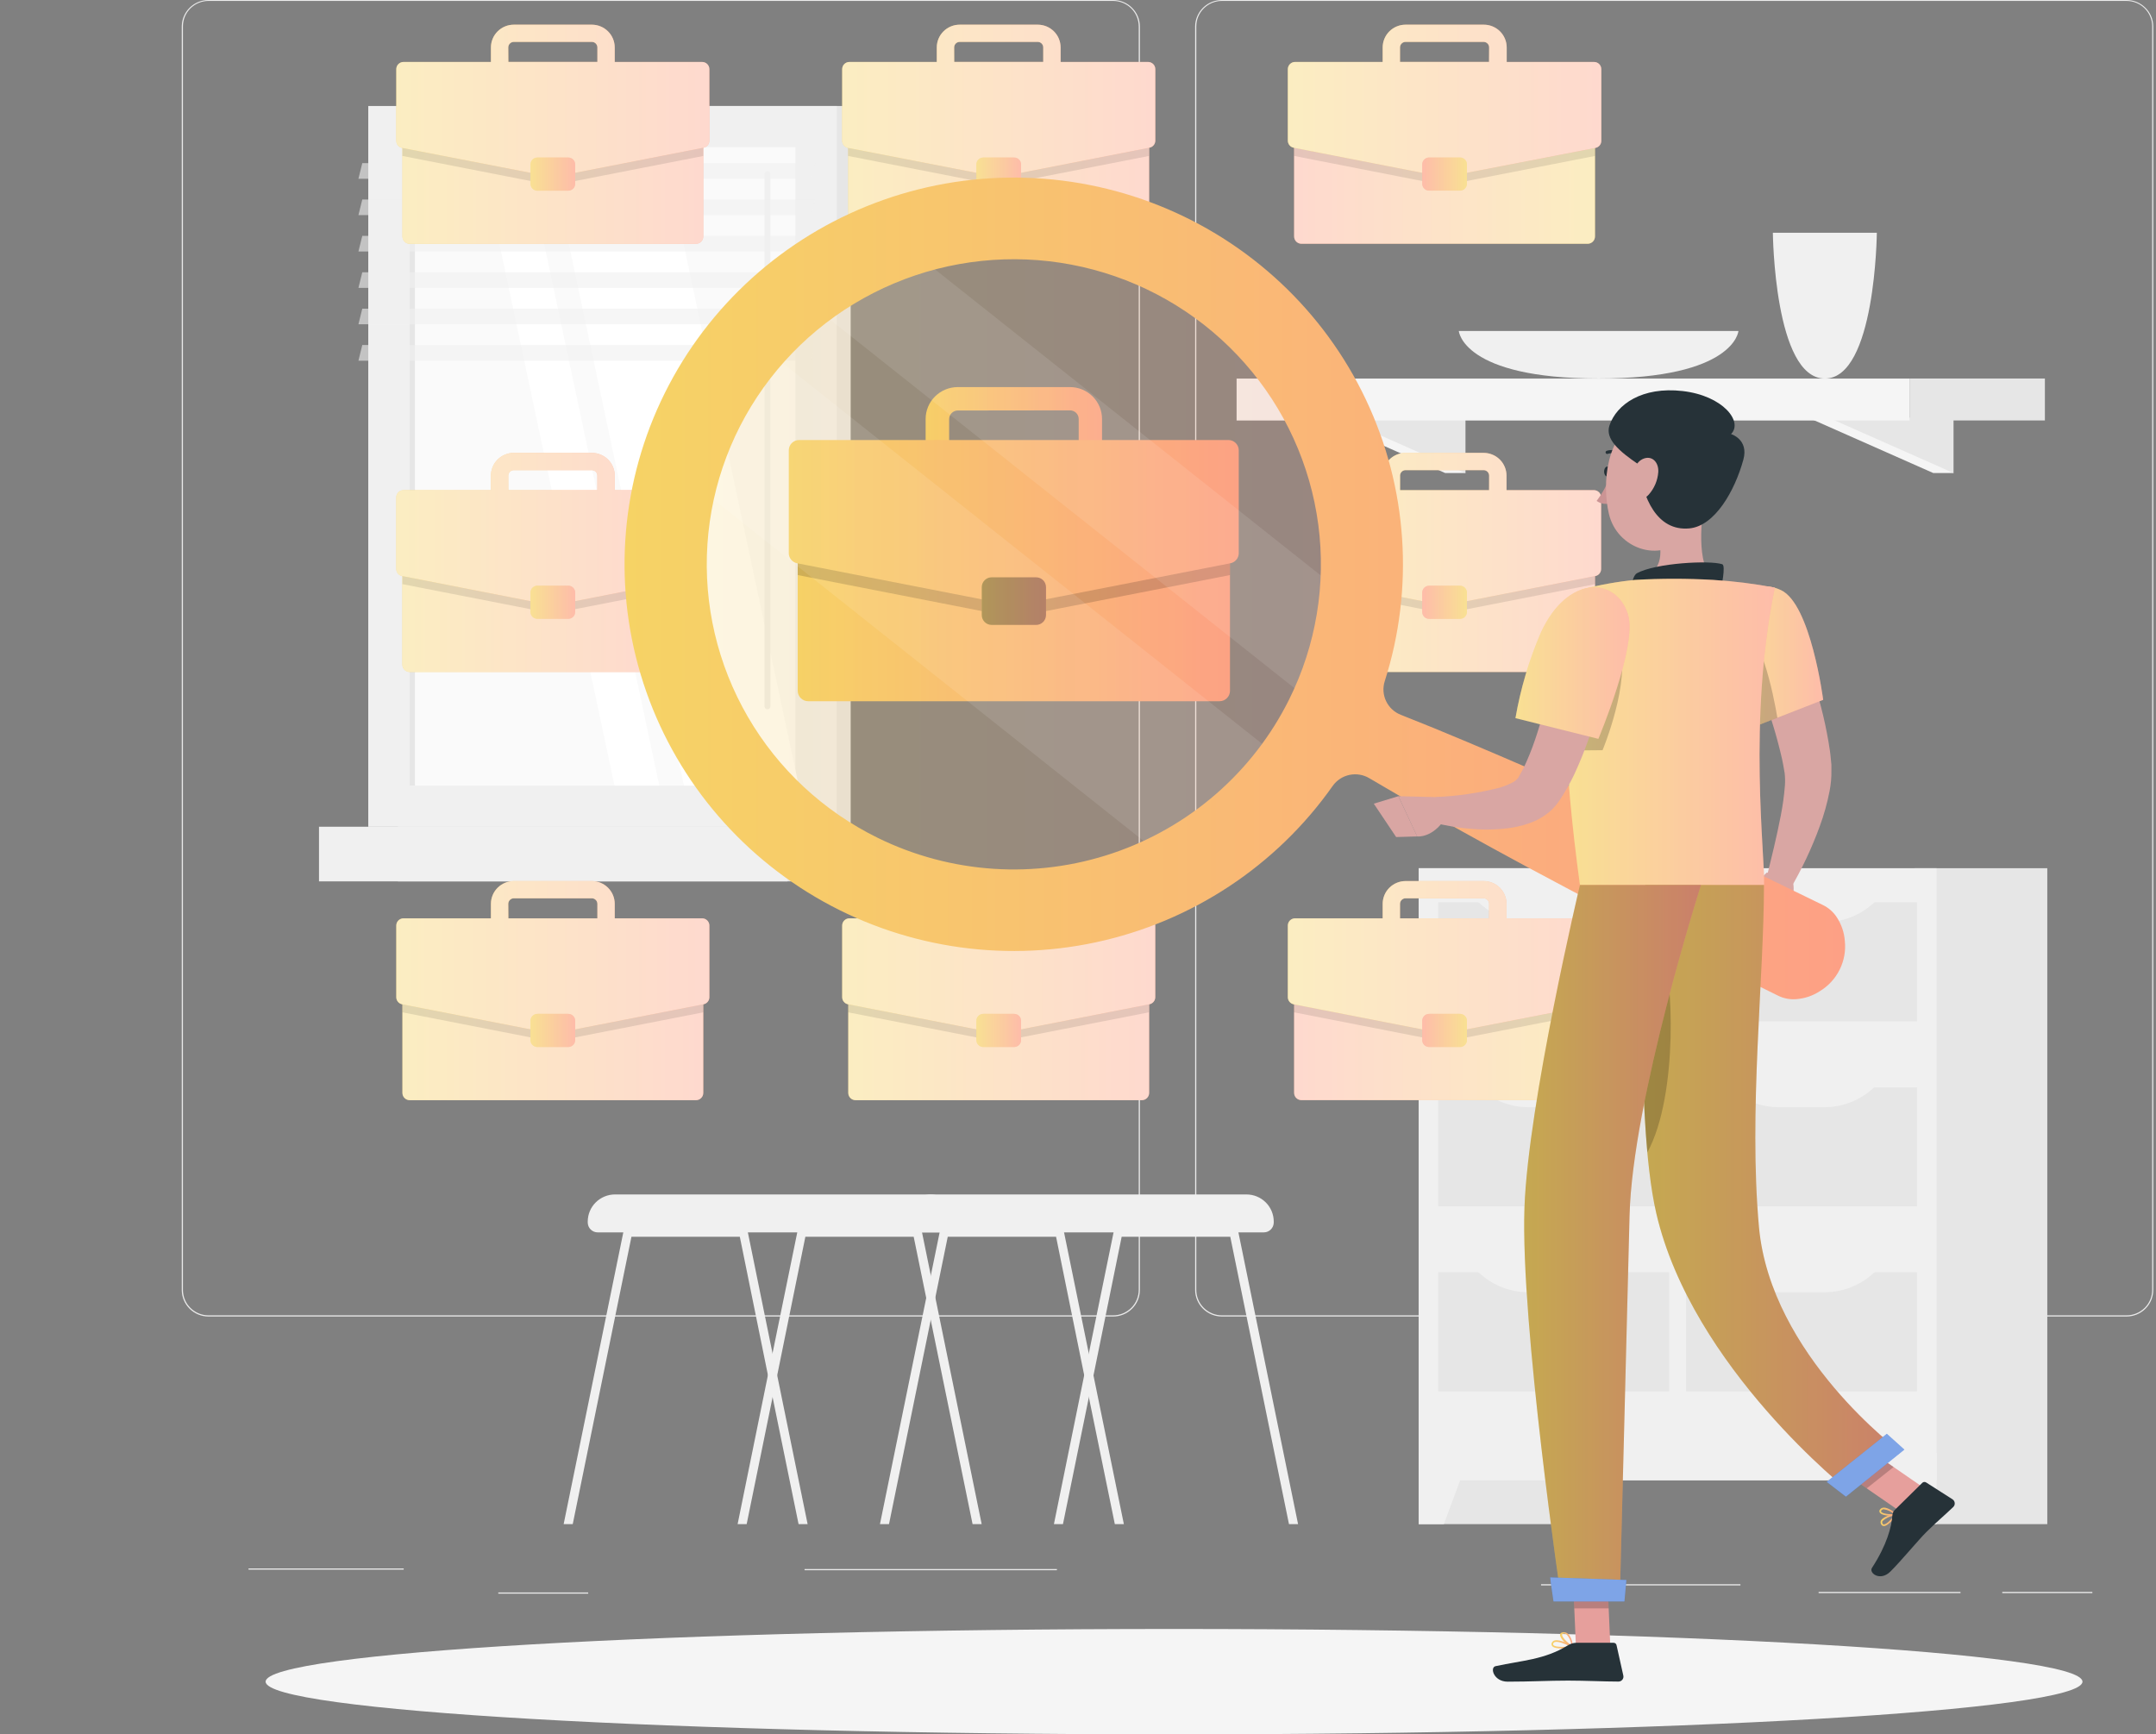 <svg width="394" height="317" viewBox="0 0 394 317" fill="none" xmlns="http://www.w3.org/2000/svg">
<rect x="0" y="0" width="394" height="317" fill="#808080" stroke="none"/>
<path d="M73.774 286.675H45.417V286.888H73.774V286.675Z" fill="#EBEBEB"/>
<path d="M193.147 286.786H147.031V286.999H193.147V286.786Z" fill="#EBEBEB"/>
<path d="M107.492 291.066H91.061V291.279H107.492V291.066Z" fill="#EBEBEB"/>
<path d="M382.369 290.964H365.904V291.177H382.369V290.964Z" fill="#EBEBEB"/>
<path d="M358.276 290.964H332.341V291.177H358.276V290.964Z" fill="#EBEBEB"/>
<path d="M318.059 289.56H281.619V289.773H318.059V289.56Z" fill="#EBEBEB"/>
<path d="M203.422 240.626H38.096C36.801 240.624 35.56 240.111 34.645 239.2C33.73 238.289 33.216 237.055 33.216 235.768V4.816C33.227 3.536 33.746 2.313 34.66 1.411C35.574 0.509 36.808 0.002 38.096 0H203.422C204.718 0 205.962 0.512 206.879 1.423C207.796 2.334 208.311 3.57 208.311 4.858V235.768C208.311 237.056 207.796 238.292 206.879 239.203C205.962 240.114 204.718 240.626 203.422 240.626ZM38.096 0.17C36.858 0.172 35.671 0.663 34.796 1.534C33.921 2.405 33.43 3.585 33.43 4.816V235.768C33.43 236.998 33.921 238.179 34.796 239.05C35.671 239.921 36.858 240.411 38.096 240.413H203.422C204.661 240.411 205.849 239.921 206.725 239.05C207.601 238.179 208.094 236.999 208.097 235.768V4.816C208.094 3.584 207.601 2.404 206.725 1.533C205.849 0.663 204.661 0.172 203.422 0.17H38.096Z" fill="#EBEBEB"/>
<path d="M388.628 240.626H223.294C221.998 240.624 220.756 240.111 219.84 239.201C218.923 238.29 218.407 237.055 218.405 235.768V4.816C218.419 3.535 218.939 2.312 219.855 1.41C220.77 0.509 222.006 0.002 223.294 0H388.628C389.914 0.004 391.147 0.512 392.059 1.414C392.971 2.315 393.489 3.538 393.5 4.816V235.768C393.5 237.053 392.987 238.286 392.074 239.197C391.161 240.108 389.922 240.622 388.628 240.626ZM223.294 0.17C222.055 0.172 220.867 0.663 219.991 1.533C219.115 2.404 218.621 3.584 218.619 4.816V235.768C218.621 236.999 219.115 238.179 219.991 239.05C220.867 239.921 222.055 240.411 223.294 240.413H388.628C389.867 240.411 391.055 239.921 391.931 239.05C392.807 238.179 393.301 236.999 393.303 235.768V4.816C393.301 3.584 392.807 2.404 391.931 1.533C391.055 0.663 389.867 0.172 388.628 0.17H223.294Z" fill="#EBEBEB"/>
<path d="M259.264 278.575H283.511V158.687H259.264V278.575Z" fill="#E6E6E6"/>
<path d="M263.861 278.575H259.255V265.557H268.69L263.861 278.575Z" fill="#F0F0F0"/>
<path d="M349.885 278.575H374.133V158.687H349.885V278.575Z" fill="#E6E6E6"/>
<path d="M259.264 270.585H353.909V158.687H259.264V270.585Z" fill="#F0F0F0"/>
<path d="M262.834 232.551V254.308H305.037V232.551H262.834Z" fill="#E6E6E6"/>
<path d="M308.128 232.551V254.308H350.33V232.551H308.128Z" fill="#E6E6E6"/>
<path d="M325.055 236.193H333.403C335.198 236.194 336.974 235.831 338.623 235.126C340.272 234.421 341.759 233.388 342.992 232.092H315.465C316.698 233.388 318.185 234.421 319.834 235.126C321.483 235.831 323.259 236.194 325.055 236.193Z" fill="#F0F0F0"/>
<path d="M279.333 236.193H287.681C289.476 236.194 291.253 235.831 292.902 235.126C294.551 234.421 296.037 233.388 297.271 232.092H269.744C270.977 233.388 272.464 234.421 274.112 235.126C275.761 235.831 277.538 236.194 279.333 236.193Z" fill="#F0F0F0"/>
<path d="M262.825 198.729V220.486H305.028V198.729H262.825Z" fill="#E6E6E6"/>
<path d="M308.128 198.738V220.494H350.33V198.738H308.128Z" fill="#E6E6E6"/>
<path d="M325.055 202.371H333.403C335.197 202.367 336.973 202 338.62 201.292C340.267 200.584 341.752 199.55 342.984 198.253H315.465C316.698 199.551 318.184 200.586 319.833 201.294C321.482 202.002 323.258 202.368 325.055 202.371Z" fill="#F0F0F0"/>
<path d="M279.333 202.371H287.681C289.475 202.372 291.251 202.009 292.9 201.305C294.548 200.602 296.036 199.572 297.271 198.278H269.744C270.979 199.572 272.466 200.602 274.114 201.305C275.763 202.009 277.539 202.372 279.333 202.371Z" fill="#F0F0F0"/>
<path d="M262.834 164.916V186.672H305.037V164.916H262.834Z" fill="#E6E6E6"/>
<path d="M308.128 164.916V186.672H350.33V164.916H308.128Z" fill="#E6E6E6"/>
<path d="M325.055 168.557H333.403C335.198 168.559 336.974 168.195 338.623 167.49C340.272 166.785 341.759 165.752 342.992 164.456H315.465C316.698 165.752 318.185 166.785 319.834 167.49C321.483 168.195 323.259 168.559 325.055 168.557Z" fill="#F0F0F0"/>
<path d="M279.333 168.557H287.681C289.476 168.559 291.253 168.195 292.902 167.49C294.551 166.785 296.037 165.752 297.271 164.456H269.744C270.977 165.752 272.464 166.785 274.112 167.49C275.761 168.195 277.538 168.559 279.333 168.557Z" fill="#F0F0F0"/>
<path d="M349.303 278.575H353.909V265.557H344.474L349.303 278.575Z" fill="#F0F0F0"/>
<path d="M353.293 76.383L357 86.457H353.293L330.543 76.383H353.293Z" fill="#F5F5F5"/>
<path d="M357 76.383V86.457L334.259 76.383H357Z" fill="#E6E6E6"/>
<path d="M264.101 76.383L267.808 86.457H264.101L241.36 76.383H264.101Z" fill="#F5F5F5"/>
<path d="M267.809 76.383V86.457L245.068 76.383H267.809Z" fill="#E6E6E6"/>
<path d="M373.696 69.184H348.96V76.85H373.696V69.184Z" fill="#E6E6E6"/>
<path d="M225.983 76.859L348.96 76.859V69.193L225.983 69.193V76.859Z" fill="#F5F5F5"/>
<path d="M323.984 42.544C323.984 42.544 324.233 69.193 333.488 69.193C342.744 69.193 342.984 42.544 342.984 42.544H323.984Z" fill="#F0F0F0"/>
<path d="M266.593 60.497C266.593 60.497 267.243 69.184 292.142 69.184C317.04 69.184 317.691 60.497 317.691 60.497H266.593Z" fill="#F0F0F0"/>
<path d="M192.599 278.575H194.251L198.986 255.389L199.843 251.322L204.98 226.051H224.827L235.555 278.575H237.216L226.282 225.089C226.246 224.906 226.147 224.741 226.002 224.623C225.856 224.505 225.674 224.441 225.486 224.443H204.321C204.134 224.442 203.953 224.506 203.809 224.624C203.665 224.742 203.567 224.907 203.533 225.089L198.995 247.28L198.139 251.339L192.599 278.575Z" fill="#F0F0F0"/>
<path d="M160.808 278.575H162.461L173.197 226.051H192.993L198.13 251.338L198.986 255.389L203.73 278.575H205.382L199.817 251.347L198.961 247.305L194.423 225.115C194.379 224.936 194.277 224.776 194.133 224.659C193.99 224.543 193.812 224.475 193.627 224.468H172.538C172.35 224.466 172.168 224.53 172.023 224.648C171.877 224.766 171.778 224.931 171.742 225.115L160.808 278.575Z" fill="#F0F0F0"/>
<path d="M227.789 218.316H170.192C168.871 218.318 167.605 218.841 166.671 219.769C165.737 220.697 165.211 221.956 165.209 223.268V223.438C165.209 223.919 165.401 224.38 165.743 224.72C166.085 225.06 166.549 225.251 167.033 225.251H230.949C231.432 225.251 231.896 225.06 232.238 224.72C232.58 224.38 232.772 223.919 232.772 223.438V223.268C232.77 221.956 232.244 220.697 231.31 219.769C230.376 218.841 229.11 218.318 227.789 218.316Z" fill="#F0F0F0"/>
<path d="M134.796 278.575H136.449L141.184 255.389L142.04 251.322L147.177 226.051H166.973L177.735 278.575H179.396L168.463 225.089C168.427 224.906 168.327 224.741 168.182 224.623C168.036 224.505 167.854 224.441 167.666 224.443H146.518C146.331 224.442 146.15 224.506 146.006 224.624C145.862 224.742 145.764 224.907 145.73 225.089L141.192 247.28L140.336 251.339L134.796 278.575Z" fill="#F0F0F0"/>
<path d="M103.005 278.575H104.666L115.395 226.051H135.199L140.336 251.339L141.192 255.389L145.936 278.575H147.588L142.023 251.347L141.166 247.306L136.637 225.089C136.593 224.91 136.491 224.751 136.348 224.634C136.204 224.517 136.026 224.45 135.841 224.443H114.735C114.548 224.441 114.365 224.505 114.22 224.623C114.074 224.741 113.975 224.906 113.939 225.089L103.005 278.575Z" fill="#F0F0F0"/>
<path d="M170.03 218.316H112.39C111.069 218.318 109.802 218.841 108.868 219.769C107.934 220.697 107.409 221.956 107.406 223.268V223.438C107.406 223.919 107.599 224.38 107.941 224.72C108.283 225.06 108.746 225.251 109.23 225.251H173.155C173.394 225.251 173.631 225.204 173.851 225.113C174.072 225.021 174.273 224.888 174.441 224.719C174.61 224.551 174.743 224.351 174.834 224.131C174.925 223.911 174.971 223.676 174.97 223.438V223.268C174.968 221.963 174.448 220.711 173.523 219.784C172.598 218.857 171.343 218.33 170.03 218.316Z" fill="#F0F0F0"/>
<path d="M72.704 151.115H155.457L155.457 19.374H72.704L72.704 151.115Z" fill="#E6E6E6"/>
<path d="M67.301 151.115H152.931L152.931 19.374H67.301L67.301 151.115Z" fill="#F0F0F0"/>
<path d="M72.704 161.095H155.457V151.106H72.704V161.095Z" fill="#E6E6E6"/>
<path d="M58.294 161.095H143.924V151.106H58.294V161.095Z" fill="#F0F0F0"/>
<path d="M145.354 143.593V26.896L74.862 26.896L74.862 143.593H145.354Z" fill="#FAFAFA"/>
<path d="M145.961 143.584L121.165 26.896H100.188L124.984 143.584H145.961Z" fill="white"/>
<path d="M140.25 129.647C140.394 129.647 140.531 129.591 140.632 129.49C140.733 129.39 140.79 129.253 140.79 129.111V31.788C140.79 31.646 140.733 31.51 140.632 31.41C140.531 31.309 140.394 31.253 140.25 31.253C140.107 31.253 139.97 31.309 139.869 31.41C139.768 31.51 139.711 31.646 139.711 31.788V129.111C139.711 129.253 139.768 129.39 139.869 129.49C139.97 129.591 140.107 129.647 140.25 129.647Z" fill="#F0F0F0"/>
<path d="M120.481 143.584L95.685 26.896H87.508L112.295 143.584H120.481Z" fill="white"/>
<path d="M75.829 143.593L75.829 26.896H74.87L74.87 143.593H75.829Z" fill="#E6E6E6"/>
<path opacity="0.6" d="M65.503 32.673H148.256L148.958 29.814H66.205L65.503 32.673Z" fill="#F0F0F0"/>
<path opacity="0.6" d="M65.503 39.319H148.256L148.958 36.468H66.205L65.503 39.319Z" fill="#F0F0F0"/>
<path opacity="0.6" d="M65.503 45.972H148.256L148.958 43.114H66.205L65.503 45.972Z" fill="#F0F0F0"/>
<path opacity="0.6" d="M65.503 52.618H148.256L148.958 49.767H66.205L65.503 52.618Z" fill="#F0F0F0"/>
<path opacity="0.6" d="M65.503 59.272H148.256L148.958 56.421H66.205L65.503 59.272Z" fill="#F0F0F0"/>
<path opacity="0.6" d="M65.503 65.925H148.256L148.958 63.066H66.205L65.503 65.925Z" fill="#F0F0F0"/>
<path d="M214.552 317C306.237 317 380.563 312.688 380.563 307.368C380.563 302.049 306.237 297.736 214.552 297.736C122.867 297.736 48.542 302.049 48.542 307.368C48.542 312.688 122.867 317 214.552 317Z" fill="#F5F5F5"/>
<path d="M208.661 176.751H156.356C155.618 176.751 155.02 177.346 155.02 178.079V199.759C155.02 200.492 155.618 201.086 156.356 201.086H208.661C209.399 201.086 209.997 200.492 209.997 199.759V178.079C209.997 177.346 209.399 176.751 208.661 176.751Z" fill="url(#paint0_linear_141_5165)"/>
<path opacity="0.6" d="M208.661 176.751H156.356C155.618 176.751 155.02 177.346 155.02 178.079V199.759C155.02 200.492 155.618 201.086 156.356 201.086H208.661C209.399 201.086 209.997 200.492 209.997 199.759V178.079C209.997 177.346 209.399 176.751 208.661 176.751Z" fill="white"/>
<path opacity="0.1" d="M208.653 176.751H156.33C155.976 176.751 155.636 176.891 155.386 177.14C155.135 177.389 154.994 177.727 154.994 178.079V185.03L182.222 190.357C182.388 190.391 182.56 190.391 182.727 190.357L209.963 185.03V178.079C209.963 177.731 209.826 177.397 209.581 177.149C209.336 176.901 209.003 176.758 208.653 176.751Z" fill="black"/>
<path d="M209.8 167.851H193.824V165.188C193.821 164.087 193.38 163.033 192.597 162.254C191.814 161.476 190.753 161.038 189.645 161.036H175.372C174.265 161.038 173.203 161.476 172.42 162.254C171.637 163.033 171.196 164.087 171.194 165.188V167.851H155.226C154.876 167.851 154.541 167.989 154.293 168.235C154.046 168.481 153.907 168.814 153.907 169.162V182.273C153.909 182.576 154.015 182.869 154.209 183.103C154.402 183.337 154.67 183.498 154.969 183.558L182.256 188.893C182.424 188.919 182.594 188.919 182.761 188.893L210.049 183.558C210.348 183.498 210.618 183.338 210.812 183.104C211.007 182.87 211.115 182.577 211.119 182.273V169.162C211.119 168.814 210.98 168.481 210.733 168.235C210.486 167.989 210.15 167.851 209.8 167.851ZM174.371 165.188C174.373 164.924 174.479 164.671 174.666 164.483C174.853 164.296 175.107 164.188 175.372 164.184H189.645C189.911 164.188 190.165 164.296 190.352 164.483C190.539 164.671 190.645 164.924 190.647 165.188V167.851H174.379L174.371 165.188Z" fill="url(#paint1_linear_141_5165)"/>
<path opacity="0.6" d="M209.8 167.851H193.824V165.188C193.821 164.087 193.38 163.033 192.597 162.254C191.814 161.476 190.753 161.038 189.645 161.036H175.372C174.265 161.038 173.203 161.476 172.42 162.254C171.637 163.033 171.196 164.087 171.194 165.188V167.851H155.226C154.876 167.851 154.541 167.989 154.293 168.235C154.046 168.481 153.907 168.814 153.907 169.162V182.273C153.909 182.576 154.015 182.869 154.209 183.103C154.402 183.337 154.67 183.498 154.969 183.558L182.256 188.893C182.424 188.919 182.594 188.919 182.761 188.893L210.049 183.558C210.348 183.498 210.618 183.338 210.812 183.104C211.007 182.87 211.115 182.577 211.119 182.273V169.162C211.119 168.814 210.98 168.481 210.733 168.235C210.486 167.989 210.15 167.851 209.8 167.851ZM174.371 165.188C174.373 164.924 174.479 164.671 174.666 164.483C174.853 164.296 175.107 164.188 175.372 164.184H189.645C189.911 164.188 190.165 164.296 190.352 164.483C190.539 164.671 190.645 164.924 190.647 165.188V167.851H174.379L174.371 165.188Z" fill="white"/>
<path d="M185.33 185.311H179.696C178.996 185.311 178.429 185.875 178.429 186.57V190.11C178.429 190.806 178.996 191.369 179.696 191.369H185.33C186.03 191.369 186.597 190.806 186.597 190.11V186.57C186.597 185.875 186.03 185.311 185.33 185.311Z" fill="url(#paint2_linear_141_5165)"/>
<path opacity="0.3" d="M185.33 185.311H179.696C178.996 185.311 178.429 185.875 178.429 186.57V190.11C178.429 190.806 178.996 191.369 179.696 191.369H185.33C186.03 191.369 186.597 190.806 186.597 190.11V186.57C186.597 185.875 186.03 185.311 185.33 185.311Z" fill="white"/>
<path d="M208.661 20.225H156.356C155.618 20.225 155.02 20.819 155.02 21.552V43.233C155.02 43.966 155.618 44.56 156.356 44.56H208.661C209.399 44.56 209.997 43.966 209.997 43.233V21.552C209.997 20.819 209.399 20.225 208.661 20.225Z" fill="url(#paint3_linear_141_5165)"/>
<path opacity="0.6" d="M208.661 20.225H156.356C155.618 20.225 155.02 20.819 155.02 21.552V43.233C155.02 43.966 155.618 44.56 156.356 44.56H208.661C209.399 44.56 209.997 43.966 209.997 43.233V21.552C209.997 20.819 209.399 20.225 208.661 20.225Z" fill="white"/>
<path opacity="0.1" d="M208.653 20.225H156.33C155.976 20.225 155.636 20.365 155.386 20.614C155.135 20.863 154.994 21.2 154.994 21.552V28.504L182.222 33.831C182.388 33.864 182.56 33.864 182.727 33.831L209.963 28.504V21.552C209.963 21.205 209.826 20.871 209.581 20.623C209.336 20.375 209.003 20.232 208.653 20.225Z" fill="black"/>
<path d="M209.8 11.325H193.823V8.662C193.821 7.561 193.38 6.506 192.597 5.728C191.814 4.95 190.753 4.512 189.645 4.51H175.372C174.265 4.512 173.203 4.95 172.42 5.728C171.637 6.506 171.196 7.561 171.194 8.662V11.325H155.226C154.876 11.325 154.54 11.463 154.293 11.709C154.046 11.955 153.907 12.288 153.907 12.636V25.747C153.907 26.05 154.013 26.344 154.207 26.578C154.4 26.813 154.669 26.973 154.969 27.032L182.256 32.333C182.423 32.367 182.595 32.367 182.761 32.333L210.049 26.998C210.345 26.942 210.613 26.788 210.809 26.561C211.005 26.333 211.117 26.047 211.127 25.747V12.636C211.127 12.463 211.093 12.292 211.026 12.132C210.959 11.973 210.862 11.828 210.738 11.706C210.615 11.584 210.469 11.488 210.308 11.422C210.147 11.357 209.974 11.324 209.8 11.325ZM174.37 8.662C174.37 8.397 174.476 8.143 174.663 7.955C174.851 7.767 175.106 7.66 175.372 7.658H189.645C189.91 7.66 190.164 7.766 190.351 7.952C190.538 8.138 190.645 8.39 190.647 8.653V11.317H174.379L174.37 8.662Z" fill="url(#paint4_linear_141_5165)"/>
<path opacity="0.6" d="M209.8 11.325H193.823V8.662C193.821 7.561 193.38 6.506 192.597 5.728C191.814 4.95 190.753 4.512 189.645 4.51H175.372C174.265 4.512 173.203 4.95 172.42 5.728C171.637 6.506 171.196 7.561 171.194 8.662V11.325H155.226C154.876 11.325 154.54 11.463 154.293 11.709C154.046 11.955 153.907 12.288 153.907 12.636V25.747C153.907 26.05 154.013 26.344 154.207 26.578C154.4 26.813 154.669 26.973 154.969 27.032L182.256 32.333C182.423 32.367 182.595 32.367 182.761 32.333L210.049 26.998C210.345 26.942 210.613 26.788 210.809 26.561C211.005 26.333 211.117 26.047 211.127 25.747V12.636C211.127 12.463 211.093 12.292 211.026 12.132C210.959 11.973 210.862 11.828 210.738 11.706C210.615 11.584 210.469 11.488 210.308 11.422C210.147 11.357 209.974 11.324 209.8 11.325ZM174.37 8.662C174.37 8.397 174.476 8.143 174.663 7.955C174.851 7.767 175.106 7.66 175.372 7.658H189.645C189.91 7.66 190.164 7.766 190.351 7.952C190.538 8.138 190.645 8.39 190.647 8.653V11.317H174.379L174.37 8.662Z" fill="white"/>
<path d="M185.33 28.793H179.696C178.996 28.793 178.429 29.357 178.429 30.053V33.592C178.429 34.288 178.996 34.852 179.696 34.852H185.33C186.03 34.852 186.597 34.288 186.597 33.592V30.053C186.597 29.357 186.03 28.793 185.33 28.793Z" fill="url(#paint5_linear_141_5165)"/>
<path opacity="0.3" d="M185.33 28.793H179.696C178.996 28.793 178.429 29.357 178.429 30.053V33.592C178.429 34.288 178.996 34.852 179.696 34.852H185.33C186.03 34.852 186.597 34.288 186.597 33.592V30.053C186.597 29.357 186.03 28.793 185.33 28.793Z" fill="white"/>
<path d="M127.185 176.751H74.879C74.141 176.751 73.543 177.346 73.543 178.079V199.759C73.543 200.492 74.141 201.086 74.879 201.086H127.185C127.922 201.086 128.52 200.492 128.52 199.759V178.079C128.52 177.346 127.922 176.751 127.185 176.751Z" fill="url(#paint6_linear_141_5165)"/>
<path opacity="0.6" d="M127.185 176.751H74.879C74.141 176.751 73.543 177.346 73.543 178.079V199.759C73.543 200.492 74.141 201.086 74.879 201.086H127.185C127.922 201.086 128.52 200.492 128.52 199.759V178.079C128.52 177.346 127.922 176.751 127.185 176.751Z" fill="white"/>
<path opacity="0.1" d="M127.219 176.751H74.879C74.525 176.751 74.185 176.891 73.934 177.14C73.684 177.389 73.543 177.727 73.543 178.079V185.03L100.771 190.357C100.94 190.391 101.115 190.391 101.284 190.357L128.52 185.03V178.079C128.52 177.732 128.384 177.4 128.141 177.152C127.898 176.904 127.567 176.76 127.219 176.751Z" fill="black"/>
<path d="M128.315 167.851H112.338V165.188C112.336 164.087 111.895 163.033 111.112 162.254C110.329 161.476 109.267 161.038 108.16 161.036H93.895C92.788 161.038 91.726 161.476 90.943 162.254C90.16 163.033 89.719 164.087 89.717 165.188V167.851H73.74C73.39 167.851 73.055 167.989 72.808 168.235C72.56 168.481 72.421 168.814 72.421 169.162V182.273C72.423 182.576 72.53 182.869 72.723 183.103C72.916 183.337 73.185 183.498 73.483 183.558L100.771 188.893C100.941 188.919 101.114 188.919 101.284 188.893L128.572 183.558C128.87 183.498 129.139 183.337 129.332 183.103C129.525 182.869 129.632 182.576 129.633 182.273V169.162C129.633 168.814 129.494 168.481 129.247 168.235C129 167.989 128.665 167.851 128.315 167.851ZM92.885 165.188C92.889 164.923 92.997 164.67 93.186 164.483C93.374 164.296 93.629 164.188 93.895 164.184H108.16C108.426 164.188 108.681 164.296 108.869 164.483C109.058 164.67 109.166 164.923 109.17 165.188V167.851H92.902L92.885 165.188Z" fill="url(#paint7_linear_141_5165)"/>
<path opacity="0.6" d="M128.315 167.851H112.338V165.188C112.336 164.087 111.895 163.033 111.112 162.254C110.329 161.476 109.267 161.038 108.16 161.036H93.895C92.788 161.038 91.726 161.476 90.943 162.254C90.16 163.033 89.719 164.087 89.717 165.188V167.851H73.74C73.39 167.851 73.055 167.989 72.808 168.235C72.56 168.481 72.421 168.814 72.421 169.162V182.273C72.423 182.576 72.53 182.869 72.723 183.103C72.916 183.337 73.185 183.498 73.483 183.558L100.771 188.893C100.941 188.919 101.114 188.919 101.284 188.893L128.572 183.558C128.87 183.498 129.139 183.337 129.332 183.103C129.525 182.869 129.632 182.576 129.633 182.273V169.162C129.633 168.814 129.494 168.481 129.247 168.235C129 167.989 128.665 167.851 128.315 167.851ZM92.885 165.188C92.889 164.923 92.997 164.67 93.186 164.483C93.374 164.296 93.629 164.188 93.895 164.184H108.16C108.426 164.188 108.681 164.296 108.869 164.483C109.058 164.67 109.166 164.923 109.17 165.188V167.851H92.902L92.885 165.188Z" fill="white"/>
<path d="M103.845 185.311H98.211C97.511 185.311 96.944 185.875 96.944 186.57V190.11C96.944 190.806 97.511 191.369 98.211 191.369H103.845C104.544 191.369 105.112 190.806 105.112 190.11V186.57C105.112 185.875 104.544 185.311 103.845 185.311Z" fill="url(#paint8_linear_141_5165)"/>
<path opacity="0.3" d="M103.845 185.311H98.211C97.511 185.311 96.944 185.875 96.944 186.57V190.11C96.944 190.806 97.511 191.369 98.211 191.369H103.845C104.544 191.369 105.112 190.806 105.112 190.11V186.57C105.112 185.875 104.544 185.311 103.845 185.311Z" fill="white"/>
<path d="M127.185 20.225H74.879C74.141 20.225 73.543 20.819 73.543 21.552V43.233C73.543 43.966 74.141 44.56 74.879 44.56H127.185C127.922 44.56 128.52 43.966 128.52 43.233V21.552C128.52 20.819 127.922 20.225 127.185 20.225Z" fill="url(#paint9_linear_141_5165)"/>
<path opacity="0.6" d="M127.185 20.225H74.879C74.141 20.225 73.543 20.819 73.543 21.552V43.233C73.543 43.966 74.141 44.56 74.879 44.56H127.185C127.922 44.56 128.52 43.966 128.52 43.233V21.552C128.52 20.819 127.922 20.225 127.185 20.225Z" fill="white"/>
<path opacity="0.1" d="M127.219 20.225H74.879C74.525 20.225 74.185 20.365 73.934 20.614C73.684 20.863 73.543 21.2 73.543 21.552V28.504L100.771 33.831C100.94 33.865 101.115 33.865 101.284 33.831L128.52 28.504V21.552C128.52 21.206 128.384 20.874 128.141 20.626C127.898 20.378 127.567 20.234 127.219 20.225Z" fill="black"/>
<path d="M128.315 11.325H112.338V8.662C112.336 7.561 111.895 6.506 111.112 5.728C110.329 4.95 109.267 4.512 108.16 4.51H93.895C92.788 4.512 91.726 4.95 90.943 5.728C90.16 6.506 89.719 7.561 89.717 8.662V11.325H73.74C73.39 11.325 73.055 11.463 72.808 11.709C72.56 11.955 72.421 12.288 72.421 12.635V25.747C72.422 26.05 72.528 26.344 72.721 26.578C72.915 26.813 73.184 26.973 73.483 27.032L100.771 32.333C100.94 32.367 101.115 32.367 101.284 32.333L128.572 26.998C128.871 26.939 129.14 26.779 129.334 26.544C129.527 26.31 129.633 26.016 129.633 25.713V12.635C129.633 12.288 129.494 11.955 129.247 11.709C129 11.463 128.665 11.325 128.315 11.325ZM92.885 8.662C92.887 8.396 92.994 8.142 93.183 7.954C93.372 7.767 93.628 7.66 93.895 7.658H108.16C108.425 7.66 108.68 7.765 108.869 7.951C109.057 8.137 109.166 8.389 109.17 8.653V11.316H92.902L92.885 8.662Z" fill="url(#paint10_linear_141_5165)"/>
<path opacity="0.6" d="M128.315 11.325H112.338V8.662C112.336 7.561 111.895 6.506 111.112 5.728C110.329 4.95 109.267 4.512 108.16 4.51H93.895C92.788 4.512 91.726 4.95 90.943 5.728C90.16 6.506 89.719 7.561 89.717 8.662V11.325H73.74C73.39 11.325 73.055 11.463 72.808 11.709C72.56 11.955 72.421 12.288 72.421 12.635V25.747C72.422 26.05 72.528 26.344 72.721 26.578C72.915 26.813 73.184 26.973 73.483 27.032L100.771 32.333C100.94 32.367 101.115 32.367 101.284 32.333L128.572 26.998C128.871 26.939 129.14 26.779 129.334 26.544C129.527 26.31 129.633 26.016 129.633 25.713V12.635C129.633 12.288 129.494 11.955 129.247 11.709C129 11.463 128.665 11.325 128.315 11.325ZM92.885 8.662C92.887 8.396 92.994 8.142 93.183 7.954C93.372 7.767 93.628 7.66 93.895 7.658H108.16C108.425 7.66 108.68 7.765 108.869 7.951C109.057 8.137 109.166 8.389 109.17 8.653V11.316H92.902L92.885 8.662Z" fill="white"/>
<path d="M103.845 28.793H98.211C97.511 28.793 96.944 29.357 96.944 30.053V33.592C96.944 34.288 97.511 34.852 98.211 34.852H103.845C104.544 34.852 105.112 34.288 105.112 33.592V30.053C105.112 29.357 104.544 28.793 103.845 28.793Z" fill="url(#paint11_linear_141_5165)"/>
<path opacity="0.3" d="M103.845 28.793H98.211C97.511 28.793 96.944 29.357 96.944 30.053V33.592C96.944 34.288 97.511 34.852 98.211 34.852H103.845C104.544 34.852 105.112 34.288 105.112 33.592V30.053C105.112 29.357 104.544 28.793 103.845 28.793Z" fill="white"/>
<path d="M120.369 122.823H74.879C74.522 122.823 74.18 122.682 73.928 122.432C73.676 122.181 73.534 121.842 73.534 121.487V99.816C73.536 99.637 73.574 99.46 73.646 99.297C73.681 99.22 73.721 99.146 73.766 99.075C73.813 99.003 73.871 98.937 73.937 98.88C74.186 98.63 74.525 98.49 74.879 98.488H117.938C117.579 101.458 117.462 104.451 117.586 107.439C117.586 107.924 117.586 108.409 117.664 108.886C117.723 109.779 117.792 110.681 117.895 111.575C118.335 115.398 119.164 119.166 120.369 122.823Z" fill="url(#paint12_linear_141_5165)"/>
<path opacity="0.6" d="M120.369 122.823H74.879C74.522 122.823 74.18 122.682 73.928 122.432C73.676 122.181 73.534 121.842 73.534 121.487V99.816C73.536 99.637 73.574 99.46 73.646 99.297C73.681 99.22 73.721 99.146 73.766 99.075C73.813 99.003 73.871 98.937 73.937 98.88C74.186 98.63 74.525 98.49 74.879 98.488H117.938C117.579 101.458 117.462 104.451 117.586 107.439C117.586 107.924 117.586 108.409 117.664 108.886C117.723 109.779 117.792 110.681 117.895 111.575C118.335 115.398 119.164 119.166 120.369 122.823Z" fill="white"/>
<path opacity="0.1" d="M117.938 98.488C117.579 101.458 117.462 104.451 117.586 107.439C117.586 107.924 117.586 108.409 117.664 108.886L105.112 111.336L101.276 112.085C101.11 112.128 100.936 112.128 100.771 112.085L96.943 111.345L73.543 106.767V99.807C73.546 99.632 73.581 99.459 73.646 99.297C73.681 99.22 73.721 99.146 73.766 99.075C73.813 99.003 73.871 98.937 73.937 98.88C74.186 98.63 74.525 98.49 74.879 98.488H117.938Z" fill="black"/>
<path d="M119.727 89.588H112.347V86.925C112.342 85.824 111.899 84.769 111.115 83.991C110.33 83.213 109.268 82.775 108.16 82.773H93.895C92.787 82.773 91.724 83.21 90.941 83.989C90.157 84.768 89.717 85.824 89.717 86.925V89.588H73.74C73.567 89.588 73.395 89.622 73.236 89.688C73.076 89.754 72.93 89.85 72.808 89.972C72.685 90.094 72.588 90.238 72.522 90.397C72.456 90.556 72.421 90.726 72.421 90.898V104.002C72.422 104.307 72.528 104.603 72.724 104.839C72.919 105.075 73.19 105.236 73.492 105.295H73.543L96.943 109.881L100.771 110.622C100.937 110.656 101.109 110.656 101.276 110.622L105.112 109.873L117.587 107.431C117.462 104.443 117.579 101.449 117.938 98.48C118.293 95.473 118.892 92.499 119.727 89.588ZM92.885 86.925C92.889 86.661 92.998 86.409 93.186 86.223C93.375 86.037 93.629 85.932 93.895 85.929H108.16C108.425 85.932 108.678 86.037 108.866 86.224C109.053 86.41 109.159 86.662 109.161 86.925V89.588H92.894L92.885 86.925Z" fill="url(#paint13_linear_141_5165)"/>
<path opacity="0.6" d="M119.727 89.588H112.347V86.925C112.342 85.824 111.899 84.769 111.115 83.991C110.33 83.213 109.268 82.775 108.16 82.773H93.895C92.787 82.773 91.724 83.21 90.941 83.989C90.157 84.768 89.717 85.824 89.717 86.925V89.588H73.74C73.567 89.588 73.395 89.622 73.236 89.688C73.076 89.754 72.93 89.85 72.808 89.972C72.685 90.094 72.588 90.238 72.522 90.397C72.456 90.556 72.421 90.726 72.421 90.898V104.002C72.422 104.307 72.528 104.603 72.724 104.839C72.919 105.075 73.19 105.236 73.492 105.295H73.543L96.943 109.881L100.771 110.622C100.937 110.656 101.109 110.656 101.276 110.622L105.112 109.873L117.587 107.431C117.462 104.443 117.579 101.449 117.938 98.48C118.293 95.473 118.892 92.499 119.727 89.588ZM92.885 86.925C92.889 86.661 92.998 86.409 93.186 86.223C93.375 86.037 93.629 85.932 93.895 85.929H108.16C108.425 85.932 108.678 86.037 108.866 86.224C109.053 86.41 109.159 86.662 109.161 86.925V89.588H92.894L92.885 86.925Z" fill="white"/>
<path d="M103.845 107.048H98.211C97.511 107.048 96.944 107.612 96.944 108.307V111.847C96.944 112.542 97.511 113.106 98.211 113.106H103.845C104.544 113.106 105.112 112.542 105.112 111.847V108.307C105.112 107.612 104.544 107.048 103.845 107.048Z" fill="url(#paint14_linear_141_5165)"/>
<path opacity="0.3" d="M103.845 107.048H98.211C97.511 107.048 96.944 107.612 96.944 108.307V111.847C96.944 112.542 97.511 113.106 98.211 113.106H103.845C104.544 113.106 105.112 112.542 105.112 111.847V108.307C105.112 107.612 104.544 107.048 103.845 107.048Z" fill="white"/>
<path d="M237.833 201.078H290.138C290.876 201.078 291.474 200.483 291.474 199.75V178.07C291.474 177.337 290.876 176.743 290.138 176.743H237.833C237.095 176.743 236.497 177.337 236.497 178.07V199.75C236.497 200.483 237.095 201.078 237.833 201.078Z" fill="url(#paint15_linear_141_5165)"/>
<path opacity="0.6" d="M237.833 201.078H290.138C290.876 201.078 291.474 200.483 291.474 199.75V178.07C291.474 177.337 290.876 176.743 290.138 176.743H237.833C237.095 176.743 236.497 177.337 236.497 178.07V199.75C236.497 200.483 237.095 201.078 237.833 201.078Z" fill="white"/>
<path opacity="0.1" d="M237.841 176.751H290.138C290.493 176.751 290.832 176.891 291.083 177.14C291.333 177.389 291.474 177.727 291.474 178.079V185.03L264.212 190.357C264.046 190.391 263.874 190.391 263.707 190.357L236.471 185.03V178.079C236.471 177.901 236.507 177.726 236.576 177.563C236.645 177.399 236.747 177.251 236.875 177.128C237.002 177.004 237.154 176.907 237.32 176.842C237.486 176.778 237.663 176.747 237.841 176.751Z" fill="black"/>
<path d="M236.702 167.851H252.679V165.188C252.682 164.087 253.122 163.033 253.906 162.254C254.689 161.476 255.75 161.038 256.858 161.036H271.131C272.238 161.038 273.3 161.476 274.083 162.254C274.866 163.033 275.307 164.087 275.309 165.188V167.851H291.277C291.45 167.851 291.622 167.885 291.782 167.951C291.942 168.017 292.087 168.113 292.21 168.235C292.332 168.357 292.429 168.501 292.495 168.66C292.562 168.819 292.596 168.99 292.596 169.162V182.273C292.594 182.576 292.488 182.869 292.294 183.103C292.101 183.337 291.833 183.498 291.534 183.558L264.212 188.893C264.042 188.919 263.869 188.919 263.699 188.893L236.411 183.558C236.113 183.498 235.844 183.337 235.651 183.103C235.458 182.869 235.351 182.576 235.35 182.273V169.162C235.35 168.987 235.385 168.813 235.453 168.652C235.522 168.491 235.622 168.345 235.748 168.223C235.874 168.101 236.023 168.005 236.187 167.941C236.351 167.877 236.526 167.847 236.702 167.851ZM272.132 165.188C272.13 164.924 272.024 164.671 271.837 164.483C271.65 164.296 271.396 164.188 271.131 164.184H256.858C256.591 164.188 256.337 164.296 256.148 164.483C255.96 164.67 255.852 164.923 255.847 165.188V167.851H272.115L272.132 165.188Z" fill="url(#paint16_linear_141_5165)"/>
<path opacity="0.6" d="M236.702 167.851H252.679V165.188C252.682 164.087 253.122 163.033 253.906 162.254C254.689 161.476 255.75 161.038 256.858 161.036H271.131C272.238 161.038 273.3 161.476 274.083 162.254C274.866 163.033 275.307 164.087 275.309 165.188V167.851H291.277C291.45 167.851 291.622 167.885 291.782 167.951C291.942 168.017 292.087 168.113 292.21 168.235C292.332 168.357 292.429 168.501 292.495 168.66C292.562 168.819 292.596 168.99 292.596 169.162V182.273C292.594 182.576 292.488 182.869 292.294 183.103C292.101 183.337 291.833 183.498 291.534 183.558L264.212 188.893C264.042 188.919 263.869 188.919 263.699 188.893L236.411 183.558C236.113 183.498 235.844 183.337 235.651 183.103C235.458 182.869 235.351 182.576 235.35 182.273V169.162C235.35 168.987 235.385 168.813 235.453 168.652C235.522 168.491 235.622 168.345 235.748 168.223C235.874 168.101 236.023 168.005 236.187 167.941C236.351 167.877 236.526 167.847 236.702 167.851ZM272.132 165.188C272.13 164.924 272.024 164.671 271.837 164.483C271.65 164.296 271.396 164.188 271.131 164.184H256.858C256.591 164.188 256.337 164.296 256.148 164.483C255.96 164.67 255.852 164.923 255.847 165.188V167.851H272.115L272.132 165.188Z" fill="white"/>
<path d="M261.173 191.369H266.807C267.507 191.369 268.074 190.805 268.074 190.11V186.57C268.074 185.875 267.507 185.311 266.807 185.311H261.173C260.473 185.311 259.906 185.875 259.906 186.57V190.11C259.906 190.805 260.473 191.369 261.173 191.369Z" fill="url(#paint17_linear_141_5165)"/>
<path opacity="0.3" d="M261.173 191.369H266.807C267.507 191.369 268.074 190.805 268.074 190.11V186.57C268.074 185.875 267.507 185.311 266.807 185.311H261.173C260.473 185.311 259.906 185.875 259.906 186.57V190.11C259.906 190.805 260.473 191.369 261.173 191.369Z" fill="white"/>
<path d="M237.833 44.552L290.138 44.552C290.876 44.552 291.474 43.957 291.474 43.224V21.544C291.474 20.811 290.876 20.217 290.138 20.217L237.833 20.217C237.095 20.217 236.497 20.811 236.497 21.544V43.224C236.497 43.957 237.095 44.552 237.833 44.552Z" fill="url(#paint18_linear_141_5165)"/>
<path opacity="0.6" d="M237.833 44.552L290.138 44.552C290.876 44.552 291.474 43.957 291.474 43.224V21.544C291.474 20.811 290.876 20.217 290.138 20.217L237.833 20.217C237.095 20.217 236.497 20.811 236.497 21.544V43.224C236.497 43.957 237.095 44.552 237.833 44.552Z" fill="white"/>
<path opacity="0.1" d="M237.841 20.225H290.138C290.493 20.225 290.832 20.365 291.083 20.614C291.333 20.863 291.474 21.2 291.474 21.552V28.504L264.212 33.831C264.046 33.864 263.874 33.864 263.707 33.831L236.505 28.504V21.552C236.505 21.2 236.646 20.863 236.897 20.614C237.147 20.365 237.487 20.225 237.841 20.225Z" fill="black"/>
<path d="M236.702 11.325H252.679V8.662C252.681 7.561 253.122 6.507 253.905 5.728C254.689 4.95 255.75 4.512 256.857 4.51H271.13C271.682 4.506 272.228 4.611 272.739 4.818C273.249 5.025 273.713 5.33 274.105 5.716C274.496 6.102 274.807 6.561 275.019 7.066C275.232 7.572 275.342 8.114 275.343 8.662V11.325H291.311C291.661 11.325 291.996 11.463 292.244 11.709C292.491 11.955 292.63 12.288 292.63 12.636V25.747C292.63 26.05 292.524 26.344 292.33 26.578C292.137 26.813 291.867 26.973 291.568 27.032L264.212 32.333C264.043 32.367 263.868 32.367 263.699 32.333L236.411 26.998C236.112 26.939 235.843 26.779 235.649 26.544C235.455 26.31 235.35 26.017 235.349 25.713V12.636C235.349 12.46 235.385 12.287 235.453 12.126C235.521 11.965 235.622 11.819 235.748 11.697C235.874 11.575 236.023 11.479 236.187 11.415C236.351 11.351 236.526 11.321 236.702 11.325ZM272.132 8.662C272.132 8.397 272.027 8.143 271.839 7.955C271.652 7.767 271.397 7.66 271.13 7.658H256.857C256.592 7.66 256.337 7.765 256.148 7.951C255.96 8.137 255.852 8.389 255.847 8.653V11.317H272.115L272.132 8.662Z" fill="url(#paint19_linear_141_5165)"/>
<path opacity="0.6" d="M236.702 11.325H252.679V8.662C252.681 7.561 253.122 6.507 253.905 5.728C254.689 4.95 255.75 4.512 256.857 4.51H271.13C271.682 4.506 272.228 4.611 272.739 4.818C273.249 5.025 273.713 5.33 274.105 5.716C274.496 6.102 274.807 6.561 275.019 7.066C275.232 7.572 275.342 8.114 275.343 8.662V11.325H291.311C291.661 11.325 291.996 11.463 292.244 11.709C292.491 11.955 292.63 12.288 292.63 12.636V25.747C292.63 26.05 292.524 26.344 292.33 26.578C292.137 26.813 291.867 26.973 291.568 27.032L264.212 32.333C264.043 32.367 263.868 32.367 263.699 32.333L236.411 26.998C236.112 26.939 235.843 26.779 235.649 26.544C235.455 26.31 235.35 26.017 235.349 25.713V12.636C235.349 12.46 235.385 12.287 235.453 12.126C235.521 11.965 235.622 11.819 235.748 11.697C235.874 11.575 236.023 11.479 236.187 11.415C236.351 11.351 236.526 11.321 236.702 11.325ZM272.132 8.662C272.132 8.397 272.027 8.143 271.839 7.955C271.652 7.767 271.397 7.66 271.13 7.658H256.857C256.592 7.66 256.337 7.765 256.148 7.951C255.96 8.137 255.852 8.389 255.847 8.653V11.317H272.115L272.132 8.662Z" fill="white"/>
<path d="M261.173 34.843H266.807C267.507 34.843 268.074 34.279 268.074 33.584V30.044C268.074 29.349 267.507 28.785 266.807 28.785H261.173C260.473 28.785 259.906 29.349 259.906 30.044V33.584C259.906 34.279 260.473 34.843 261.173 34.843Z" fill="url(#paint20_linear_141_5165)"/>
<path opacity="0.3" d="M261.173 34.843H266.807C267.507 34.843 268.074 34.279 268.074 33.584V30.044C268.074 29.349 267.507 28.785 266.807 28.785H261.173C260.473 28.785 259.906 29.349 259.906 30.044V33.584C259.906 34.279 260.473 34.843 261.173 34.843Z" fill="white"/>
<path d="M244.682 122.823H290.147C290.502 122.821 290.842 122.679 291.092 122.429C291.342 122.179 291.483 121.84 291.483 121.487V99.816C291.481 99.637 291.443 99.46 291.371 99.297C291.34 99.219 291.3 99.144 291.251 99.075C291.204 99.003 291.146 98.937 291.08 98.88C290.957 98.755 290.811 98.657 290.649 98.59C290.487 98.522 290.314 98.488 290.138 98.488H247.088C247.446 101.458 247.564 104.451 247.439 107.439C247.439 107.924 247.439 108.409 247.362 108.886C247.311 109.779 247.234 110.681 247.131 111.575C246.699 115.397 245.878 119.165 244.682 122.823Z" fill="url(#paint21_linear_141_5165)"/>
<path opacity="0.6" d="M244.682 122.823H290.147C290.502 122.821 290.842 122.679 291.092 122.429C291.342 122.179 291.483 121.84 291.483 121.487V99.816C291.481 99.637 291.443 99.46 291.371 99.297C291.34 99.219 291.3 99.144 291.251 99.075C291.204 99.003 291.146 98.937 291.08 98.88C290.957 98.755 290.811 98.657 290.649 98.59C290.487 98.522 290.314 98.488 290.138 98.488H247.088C247.446 101.458 247.564 104.451 247.439 107.439C247.439 107.924 247.439 108.409 247.362 108.886C247.311 109.779 247.234 110.681 247.131 111.575C246.699 115.397 245.878 119.165 244.682 122.823Z" fill="white"/>
<path opacity="0.1" d="M247.088 98.488C247.446 101.458 247.564 104.451 247.439 107.439C247.439 107.924 247.439 108.409 247.362 108.886L259.931 111.336L263.767 112.085C263.933 112.128 264.107 112.128 264.272 112.085L268.1 111.345L291.5 106.767V99.807C291.497 99.632 291.462 99.459 291.397 99.297C291.366 99.219 291.325 99.144 291.277 99.075C291.23 99.003 291.172 98.937 291.106 98.88C290.983 98.755 290.836 98.657 290.675 98.59C290.513 98.522 290.339 98.488 290.164 98.488H247.088Z" fill="black"/>
<path d="M245.29 89.588H252.679V86.925C252.681 85.824 253.122 84.77 253.906 83.991C254.689 83.213 255.75 82.775 256.858 82.773H271.122C272.231 82.773 273.295 83.21 274.079 83.988C274.864 84.767 275.307 85.823 275.309 86.925V89.588H291.277C291.627 89.588 291.962 89.726 292.209 89.972C292.457 90.218 292.596 90.551 292.596 90.898V104.002C292.596 104.306 292.49 104.601 292.297 104.837C292.103 105.072 291.834 105.234 291.534 105.295H291.474L268.074 109.881L264.212 110.613C264.046 110.647 263.874 110.647 263.707 110.613L259.871 109.864L247.396 107.422C247.639 101.391 246.917 95.36 245.256 89.554L245.29 89.588ZM272.132 86.925C272.128 86.661 272.02 86.409 271.831 86.223C271.642 86.037 271.388 85.932 271.122 85.929H256.858C256.593 85.932 256.339 86.037 256.152 86.224C255.964 86.41 255.858 86.662 255.856 86.925V89.588H272.124L272.132 86.925Z" fill="url(#paint22_linear_141_5165)"/>
<path opacity="0.6" d="M245.29 89.588H252.679V86.925C252.681 85.824 253.122 84.77 253.906 83.991C254.689 83.213 255.75 82.775 256.858 82.773H271.122C272.231 82.773 273.295 83.21 274.079 83.988C274.864 84.767 275.307 85.823 275.309 86.925V89.588H291.277C291.627 89.588 291.962 89.726 292.209 89.972C292.457 90.218 292.596 90.551 292.596 90.898V104.002C292.596 104.306 292.49 104.601 292.297 104.837C292.103 105.072 291.834 105.234 291.534 105.295H291.474L268.074 109.881L264.212 110.613C264.046 110.647 263.874 110.647 263.707 110.613L259.871 109.864L247.396 107.422C247.639 101.391 246.917 95.36 245.256 89.554L245.29 89.588ZM272.132 86.925C272.128 86.661 272.02 86.409 271.831 86.223C271.642 86.037 271.388 85.932 271.122 85.929H256.858C256.593 85.932 256.339 86.037 256.152 86.224C255.964 86.41 255.858 86.662 255.856 86.925V89.588H272.124L272.132 86.925Z" fill="white"/>
<path d="M261.173 113.115H266.807C267.507 113.115 268.074 112.551 268.074 111.855V108.316C268.074 107.62 267.507 107.056 266.807 107.056H261.173C260.473 107.056 259.906 107.62 259.906 108.316V111.855C259.906 112.551 260.473 113.115 261.173 113.115Z" fill="url(#paint23_linear_141_5165)"/>
<path opacity="0.3" d="M261.173 113.115H266.807C267.507 113.115 268.074 112.551 268.074 111.855V108.316C268.074 107.62 267.507 107.056 266.807 107.056H261.173C260.473 107.056 259.906 107.62 259.906 108.316V111.855C259.906 112.551 260.473 113.115 261.173 113.115Z" fill="white"/>
<path d="M222.857 93.204H147.699C146.64 93.204 145.781 94.058 145.781 95.11V126.261C145.781 127.313 146.64 128.167 147.699 128.167H222.857C223.917 128.167 224.775 127.313 224.775 126.261V95.11C224.775 94.058 223.917 93.204 222.857 93.204Z" fill="url(#paint24_linear_141_5165)"/>
<path d="M195.527 87.64H175.021C173.466 87.637 171.976 87.022 170.876 85.93C169.777 84.837 169.158 83.356 169.156 81.811V76.578C169.158 75.033 169.777 73.552 170.876 72.459C171.976 71.367 173.466 70.752 175.021 70.75H195.527C197.083 70.75 198.575 71.364 199.674 72.457C200.774 73.55 201.392 75.032 201.392 76.578V81.786C201.396 82.553 201.246 83.314 200.953 84.024C200.66 84.734 200.229 85.379 199.684 85.924C199.139 86.467 198.491 86.899 197.778 87.194C197.064 87.488 196.3 87.64 195.527 87.64ZM175.021 75.03C174.608 75.034 174.214 75.198 173.921 75.488C173.628 75.777 173.461 76.168 173.454 76.578V81.786C173.454 82.203 173.621 82.603 173.918 82.899C174.215 83.194 174.618 83.36 175.038 83.36H195.544C195.964 83.36 196.367 83.194 196.664 82.899C196.961 82.603 197.128 82.203 197.128 81.786V76.578C197.128 76.161 196.961 75.76 196.664 75.465C196.367 75.17 195.964 75.004 195.544 75.004L175.021 75.03Z" fill="url(#paint25_linear_141_5165)"/>
<path opacity="0.2" d="M222.849 93.204H147.708C147.455 93.203 147.205 93.252 146.971 93.347C146.738 93.442 146.525 93.582 146.346 93.76C146.167 93.937 146.025 94.147 145.928 94.379C145.831 94.611 145.781 94.859 145.781 95.11V105.108L184.91 112.766C185.15 112.818 185.398 112.818 185.638 112.766L224.775 105.108V95.11C224.775 94.859 224.725 94.611 224.629 94.379C224.532 94.147 224.39 93.937 224.211 93.76C224.032 93.582 223.819 93.442 223.585 93.347C223.352 93.252 223.101 93.203 222.849 93.204Z" fill="black"/>
<path d="M224.827 102.955L185.621 110.613C185.377 110.656 185.128 110.656 184.885 110.613L145.679 102.955C145.248 102.871 144.86 102.641 144.581 102.304C144.301 101.967 144.148 101.545 144.146 101.109V82.305C144.146 82.058 144.195 81.813 144.29 81.585C144.385 81.357 144.525 81.15 144.7 80.975C144.876 80.8 145.085 80.662 145.314 80.567C145.544 80.473 145.79 80.424 146.038 80.424H224.484C224.733 80.424 224.979 80.473 225.208 80.567C225.438 80.662 225.647 80.8 225.822 80.975C225.998 81.15 226.137 81.357 226.232 81.585C226.328 81.813 226.376 82.058 226.376 82.305V101.143C226.368 101.576 226.209 101.993 225.927 102.323C225.644 102.654 225.256 102.877 224.827 102.955Z" fill="url(#paint26_linear_141_5165)"/>
<path d="M189.337 105.516H181.228C180.226 105.516 179.413 106.324 179.413 107.32V112.417C179.413 113.413 180.226 114.221 181.228 114.221H189.337C190.339 114.221 191.152 113.413 191.152 112.417V107.32C191.152 106.324 190.339 105.516 189.337 105.516Z" fill="url(#paint27_linear_141_5165)"/>
<path opacity="0.4" d="M189.337 105.516H181.228C180.226 105.516 179.413 106.324 179.413 107.32V112.417C179.413 113.413 180.226 114.221 181.228 114.221H189.337C190.339 114.221 191.152 113.413 191.152 112.417V107.32C191.152 106.324 190.339 105.516 189.337 105.516Z" fill="black"/>
<path d="M326.701 112.635C327.686 114.652 328.413 116.558 329.27 118.549C330.126 120.54 330.751 122.522 331.419 124.556C332.773 128.679 333.772 132.909 334.407 137.2C334.493 137.736 334.535 138.315 334.595 138.902L334.681 139.753C334.681 139.906 334.681 140.016 334.681 140.195V140.748C334.71 142.038 334.598 143.328 334.347 144.594C333.922 146.795 333.318 148.957 332.54 151.061C331.078 155.059 329.256 158.918 327.095 162.59L322.745 160.761C323.713 156.881 324.689 152.924 325.425 149.104C325.785 147.273 326.04 145.424 326.187 143.564C326.238 142.804 326.221 142.041 326.136 141.284L326.042 140.748L325.922 140.067C325.828 139.616 325.768 139.166 325.656 138.706C324.803 134.95 323.699 131.255 322.351 127.645C321.701 125.798 320.982 123.96 320.262 122.114C319.543 120.268 318.747 118.413 318.01 116.711L326.701 112.635Z" fill="#D9A6A3"/>
<path d="M322.863 159.487L319.523 162.72L326.81 166.124C326.81 166.124 328.574 163.061 327.358 160.287L322.863 159.487Z" fill="#D9A6A3"/>
<path d="M316.835 167.545L322.983 170.046L326.81 166.09L319.523 162.72L316.835 167.545Z" fill="#7F3E3B"/>
<path opacity="0.2" d="M192.128 164.056C204.244 162.708 215.685 157.82 225.006 150.01C234.326 142.2 241.107 131.819 244.491 120.179C247.875 108.54 247.711 96.165 244.018 84.619C240.325 73.072 233.271 62.873 223.746 55.311C214.221 47.749 202.653 43.163 190.506 42.133C178.358 41.104 166.177 43.676 155.5 49.526C144.824 55.376 136.133 64.241 130.526 74.999C124.919 85.757 122.648 97.926 124 109.966C124.898 117.964 127.372 125.708 131.282 132.755C135.192 139.802 140.461 146.015 146.788 151.038C153.115 156.061 160.375 159.796 168.155 162.029C175.934 164.263 184.081 164.952 192.128 164.056Z" fill="url(#paint28_linear_141_5165)"/>
<path opacity="0.1" d="M147.271 54.915L241.026 129.332C241.429 128.481 241.805 127.631 242.173 126.78C244.523 121.224 246.024 115.35 246.626 109.354L165.645 45.096C159 47.299 152.785 50.62 147.271 54.915Z" fill="white"/>
<path opacity="0.1" d="M125.644 87.529L213.782 157.513C222.157 153.172 229.416 146.978 234.999 139.407L138.744 62.964C132.54 70.047 128.058 78.451 125.644 87.529Z" fill="white"/>
<path d="M337.136 171.978C337.023 170.429 336.513 168.935 335.654 167.638C335.031 166.684 334.157 165.917 333.129 165.418L327.281 162.567C323.394 160.653 319.481 158.789 315.568 156.926C311.655 155.063 307.716 153.233 303.795 151.387C299.874 149.54 295.918 147.745 291.954 145.984C284.042 142.421 276.079 138.956 268.065 135.586C264.058 133.884 260.043 132.251 255.993 130.651C254.81 130.188 253.849 129.296 253.304 128.156C252.759 127.015 252.67 125.711 253.056 124.508C258.477 107.523 257.243 89.13 249.6 73.011C241.957 56.892 228.47 44.236 211.838 37.577C195.207 30.919 176.658 30.748 159.905 37.1C143.153 43.452 129.432 55.857 121.491 71.833C113.549 87.809 111.972 106.176 117.076 123.258C122.18 140.339 133.588 154.875 149.016 163.955C164.444 173.035 182.753 175.989 200.28 172.226C217.806 168.463 233.255 158.261 243.535 143.661C244.263 142.623 245.36 141.899 246.605 141.635C247.849 141.371 249.149 141.588 250.239 142.24C253.984 144.452 257.745 146.628 261.524 148.766C269.076 153.043 276.684 157.212 284.35 161.274C288.178 163.333 292.056 165.316 295.866 167.332C299.677 169.349 303.572 171.314 307.451 173.288C311.33 175.262 315.157 177.194 319.087 179.1L324.918 181.976C325.942 182.487 327.088 182.711 328.231 182.622C329.787 182.513 331.288 182.006 332.589 181.15C334.141 180.203 335.391 178.84 336.195 177.216C337 175.593 337.326 173.777 337.136 171.978ZM160.44 153.157C150.486 148.276 142.213 140.571 136.666 131.018C131.119 121.464 128.548 110.49 129.277 99.484C130.006 88.478 134.003 77.934 140.763 69.185C147.522 60.437 156.741 53.877 167.252 50.335C177.763 46.793 189.096 46.428 199.816 49.287C210.536 52.146 220.162 58.099 227.476 66.395C234.791 74.691 239.466 84.956 240.911 95.892C242.355 106.828 240.503 117.944 235.589 127.835C232.328 134.401 227.798 140.265 222.256 145.092C216.715 149.918 210.271 153.612 203.292 155.964C196.314 158.315 188.938 159.277 181.585 158.796C174.232 158.314 167.047 156.398 160.44 153.157Z" fill="url(#paint29_linear_141_5165)"/>
<path d="M294.342 86.193C294.342 86.695 294.077 87.104 293.743 87.104C293.409 87.104 293.144 86.695 293.144 86.193C293.144 85.691 293.409 85.274 293.743 85.274C294.077 85.274 294.342 85.683 294.342 86.193Z" fill="#263238"/>
<path d="M294.19 87.246C293.589 88.787 292.776 90.239 291.776 91.559C292.122 91.806 292.519 91.974 292.937 92.052C293.356 92.129 293.786 92.115 294.199 92.01L294.19 87.246Z" fill="#CB9494"/>
<path d="M296.14 83.385C296.203 83.384 296.263 83.363 296.312 83.326C296.362 83.288 296.399 83.237 296.418 83.178C296.436 83.119 296.436 83.056 296.417 82.997C296.398 82.938 296.361 82.886 296.312 82.849C295.933 82.567 295.493 82.379 295.027 82.299C294.561 82.219 294.083 82.25 293.632 82.39C293.591 82.401 293.554 82.42 293.521 82.446C293.489 82.473 293.462 82.505 293.443 82.543C293.424 82.58 293.413 82.62 293.411 82.662C293.409 82.704 293.416 82.745 293.431 82.784C293.446 82.823 293.469 82.858 293.499 82.888C293.528 82.917 293.564 82.94 293.603 82.955C293.642 82.97 293.684 82.977 293.726 82.975C293.767 82.972 293.808 82.962 293.846 82.943C294.205 82.837 294.585 82.816 294.953 82.882C295.322 82.949 295.67 83.101 295.969 83.326C296.017 83.365 296.078 83.386 296.14 83.385Z" fill="#263238"/>
<path d="M311.734 90.13C310.827 94.708 309.928 103.089 313.147 106.135C313.147 106.135 311.888 110.772 303.343 110.772C293.925 110.772 298.848 106.135 298.848 106.135C303.986 104.918 303.849 101.132 302.95 97.626L311.734 90.13Z" fill="#D9A6A3"/>
<path d="M314.729 103.126C315.44 103.355 314.515 107.559 314.515 107.559C314.515 107.559 313.342 110.494 298.769 109.473C297.648 109.388 298.076 105.355 299.146 104.768C302.596 102.896 312.434 102.377 314.729 103.126Z" fill="#263238"/>
<path d="M344.328 278.924C345.116 278.847 346.263 277.409 346.588 276.882C346.603 276.859 346.61 276.832 346.61 276.805C346.61 276.778 346.603 276.751 346.588 276.728C346.574 276.703 346.553 276.683 346.527 276.671C346.5 276.659 346.471 276.655 346.443 276.66C346.357 276.66 344.285 277.052 343.78 277.852C343.727 277.935 343.691 278.03 343.677 278.128C343.662 278.226 343.668 278.326 343.694 278.422C343.806 278.796 344.02 278.898 344.191 278.924H344.328ZM346.134 277.026C345.578 277.792 344.662 278.685 344.225 278.626C344.182 278.626 344.054 278.626 343.977 278.337C343.96 278.281 343.956 278.222 343.965 278.165C343.974 278.108 343.995 278.053 344.028 278.005C344.618 277.48 345.351 277.14 346.134 277.026Z" fill="url(#paint30_linear_141_5165)"/>
<path d="M346.049 277.026C346.202 277.013 346.354 276.988 346.503 276.95C346.528 276.942 346.551 276.927 346.569 276.908C346.587 276.888 346.599 276.865 346.606 276.839C346.611 276.813 346.608 276.785 346.599 276.76C346.59 276.735 346.575 276.712 346.554 276.694C346.503 276.643 345.116 275.469 344.174 275.563C344.061 275.57 343.95 275.601 343.85 275.654C343.749 275.707 343.662 275.78 343.592 275.869C343.511 275.946 343.461 276.05 343.45 276.16C343.439 276.271 343.468 276.382 343.532 276.473C343.84 276.958 345.193 277.111 346.049 277.026ZM346.118 276.729C345.261 276.831 344.011 276.66 343.772 276.312C343.772 276.312 343.703 276.201 343.823 276.048C343.871 275.992 343.93 275.945 343.996 275.912C344.062 275.878 344.134 275.858 344.208 275.852C344.918 275.95 345.583 276.255 346.118 276.729Z" fill="url(#paint31_linear_141_5165)"/>
<path d="M285.463 301.301C286.112 301.299 286.759 301.242 287.398 301.131C287.427 301.124 287.453 301.108 287.474 301.088C287.495 301.067 287.51 301.041 287.518 301.012C287.524 300.982 287.519 300.951 287.505 300.923C287.491 300.896 287.469 300.873 287.441 300.859C287.347 300.799 285.155 299.557 284.102 299.838C283.905 299.888 283.736 300.013 283.631 300.187C283.564 300.281 283.528 300.394 283.528 300.51C283.528 300.626 283.564 300.739 283.631 300.834C283.905 301.208 284.659 301.301 285.463 301.301ZM286.919 300.91C285.746 301.072 284.153 301.063 283.862 300.663C283.82 300.612 283.785 300.519 283.862 300.332C283.894 300.279 283.936 300.234 283.986 300.199C284.036 300.163 284.093 300.139 284.153 300.127C284.83 299.949 286.148 300.519 286.919 300.91Z" fill="url(#paint32_linear_141_5165)"/>
<path d="M287.33 301.132C287.361 301.14 287.394 301.14 287.424 301.132C287.444 301.115 287.46 301.094 287.47 301.07C287.481 301.047 287.485 301.021 287.484 300.996C287.484 300.927 287.305 299.243 286.508 298.588C286.39 298.49 286.254 298.417 286.106 298.373C285.959 298.329 285.805 298.315 285.652 298.332C285.241 298.375 285.13 298.579 285.096 298.749C284.984 299.455 286.491 300.808 287.245 301.149L287.33 301.132ZM285.798 298.579C285.989 298.584 286.173 298.653 286.32 298.775C286.795 299.314 287.094 299.985 287.176 300.698C286.397 300.238 285.378 299.175 285.464 298.749C285.464 298.749 285.464 298.613 285.755 298.588L285.798 298.579Z" fill="url(#paint33_linear_141_5165)"/>
<path d="M294.282 300.987H287.998L287.364 286.505H293.657L294.282 300.987Z" fill="#E69F9C"/>
<path d="M352.085 272.304L347.179 276.209L334.696 267.598L339.61 263.693L352.085 272.304Z" fill="#E69F9C"/>
<path d="M346.28 275.963L351.298 271.019C351.388 270.933 351.504 270.88 351.628 270.867C351.752 270.855 351.877 270.885 351.983 270.951L356.803 274.031C356.92 274.106 357.018 274.207 357.09 274.326C357.162 274.444 357.206 274.577 357.218 274.715C357.23 274.853 357.211 274.992 357.161 275.121C357.112 275.25 357.033 275.366 356.931 275.461C355.151 277.163 354.2 277.894 351.991 280.064C350.638 281.408 347.325 285.407 345.45 287.254C343.575 289.1 341.485 287.501 342.093 286.573C344.79 282.438 345.707 279.026 345.826 276.95C345.852 276.577 346.013 276.226 346.28 275.963Z" fill="#263238"/>
<path d="M288.032 300.264H294.882C295.006 300.263 295.127 300.305 295.224 300.382C295.32 300.46 295.387 300.568 295.413 300.689L296.654 306.245C296.685 306.379 296.686 306.518 296.655 306.651C296.624 306.785 296.563 306.91 296.476 307.016C296.39 307.123 296.28 307.209 296.155 307.267C296.03 307.325 295.893 307.354 295.755 307.351C293.272 307.351 289.693 307.173 286.577 307.173C282.938 307.173 279.795 307.368 275.523 307.368C272.954 307.368 272.227 304.773 273.305 304.535C278.229 303.471 282.244 303.352 286.491 300.749C286.949 300.447 287.483 300.279 288.032 300.264Z" fill="#263238"/>
<path d="M325.474 107.865C330.928 110.417 333.18 127.911 333.18 127.911L320.637 132.804C318.69 128.067 317.112 123.189 315.919 118.211C314.164 110.315 319.866 105.21 325.474 107.865Z" fill="url(#paint34_linear_141_5165)"/>
<path opacity="0.3" d="M325.474 107.865C330.928 110.417 333.18 127.911 333.18 127.911L320.637 132.804C318.69 128.067 317.112 123.189 315.919 118.211C314.164 110.315 319.866 105.21 325.474 107.865Z" fill="white"/>
<path opacity="0.2" d="M317.349 112.996C316.921 112.789 316.474 112.627 316.013 112.51C315.513 114.376 315.495 116.337 315.962 118.211C317.15 123.189 318.725 128.068 320.671 132.804L324.806 131.196C324.044 126.626 321.707 115.072 317.349 112.996Z" fill="black"/>
<path d="M289.102 107.729C289.102 107.729 282.407 115.242 288.726 161.759H322.375C322.606 156.654 319.361 131.587 324.344 107.405C320.623 106.694 316.859 106.222 313.076 105.993C308.314 105.72 303.54 105.72 298.778 105.993C295.512 106.32 292.277 106.9 289.102 107.729Z" fill="url(#paint35_linear_141_5165)"/>
<path opacity="0.3" d="M289.102 107.729C289.102 107.729 282.407 115.242 288.726 161.759H322.375C322.606 156.654 319.361 131.587 324.344 107.405C320.623 106.694 316.859 106.222 313.076 105.993C308.314 105.72 303.54 105.72 298.778 105.993C295.512 106.32 292.277 106.9 289.102 107.729Z" fill="white"/>
<path opacity="0.2" d="M295.892 117.701C294.368 113.157 290.704 111.702 286.97 114.399C286.217 118.807 285.686 125.912 286.294 137.177L292.861 137.118C292.861 137.118 298.144 124.465 295.892 117.701Z" fill="black"/>
<path d="M294.73 115.979C294.456 118.26 294.079 120.327 293.66 122.48C293.24 124.633 292.752 126.734 292.196 128.853C291.097 133.183 289.601 137.404 287.726 141.463C287.238 142.509 286.673 143.539 286.074 144.569C285.766 145.088 285.457 145.607 285.106 146.117C284.651 146.827 284.114 147.481 283.505 148.066C282.324 149.154 280.923 149.981 279.395 150.491C278.155 150.922 276.872 151.222 275.568 151.384C273.241 151.671 270.889 151.699 268.556 151.469C267.414 151.378 266.301 151.234 265.216 151.035C264.103 150.839 263.05 150.635 261.903 150.337L262.459 145.675C266.367 145.512 270.247 144.941 274.035 143.973C274.806 143.746 275.554 143.45 276.27 143.088C276.74 142.874 277.152 142.55 277.469 142.144C277.4 142.203 278.025 141.174 278.394 140.442C278.762 139.71 279.173 138.74 279.524 137.889C280.243 136.136 280.859 134.282 281.425 132.384C281.99 130.487 282.486 128.555 282.949 126.598C283.411 124.641 283.805 122.667 284.233 120.642C284.661 118.617 284.969 116.609 285.277 114.729L294.73 115.979Z" fill="#D9A6A3"/>
<path d="M297.51 112.315C299.283 118.024 292.09 135.042 292.09 135.042L276.944 131.255C277.871 125.876 279.432 120.624 281.593 115.608C286.474 104.989 295.378 105.431 297.51 112.315Z" fill="url(#paint36_linear_141_5165)"/>
<path opacity="0.3" d="M297.51 112.315C299.283 118.024 292.09 135.042 292.09 135.042L276.944 131.255C277.871 125.876 279.432 120.624 281.593 115.608C286.474 104.989 295.378 105.431 297.51 112.315Z" fill="white"/>
<path d="M262.673 145.7L255.55 145.522L258.975 152.882C258.975 152.882 261.869 153.264 264.249 149.376L266.758 146.406L263.872 145.828C263.477 145.751 263.076 145.709 262.673 145.7Z" fill="#D9A6A3"/>
<path d="M251.055 146.891L255.139 152.992L258.983 152.882L255.55 145.522L251.055 146.891Z" fill="#D9A6A3"/>
<path opacity="0.2" d="M287.373 286.513L287.69 293.976H293.983L293.658 286.513H287.373Z" fill="black"/>
<path opacity="0.2" d="M339.61 263.693L334.696 267.598L341.134 272.04L346.049 268.135L339.61 263.693Z" fill="black"/>
<path d="M311.375 85.229C310.998 91.423 311.101 95.065 307.95 98.247C303.224 103.029 295.526 100.204 294.037 93.993C292.692 88.428 293.54 79.239 299.636 76.763C300.98 76.21 302.445 76.009 303.89 76.179C305.334 76.349 306.711 76.884 307.888 77.733C309.066 78.582 310.004 79.717 310.615 81.029C311.225 82.342 311.487 83.787 311.375 85.229Z" fill="#D9A6A3"/>
<path d="M316.338 79.335C316.338 79.335 319.618 80.305 318.59 84.023C317.041 89.673 313.393 96.174 308.684 96.582C302.819 97.101 300.173 91.086 299.403 84.866C295.892 82.475 293.289 80.237 294.128 77.752C295.413 73.924 300.071 70.622 307.485 71.473C314.9 72.324 318.59 77.089 316.338 79.335Z" fill="#263238"/>
<path d="M303.044 86.284C302.93 87.82 302.31 89.277 301.28 90.428C299.91 91.925 298.472 90.989 298.232 89.168C298.018 87.518 298.463 84.752 300.141 83.927C301.819 83.102 303.155 84.429 303.044 86.284Z" fill="#D9A6A3"/>
<path d="M300.661 161.759C300.661 161.759 298.538 203.894 302.673 221.745C309.223 250.011 338.018 272.661 338.018 272.661L347.265 265.301C347.265 265.301 323.573 247.782 321.441 224.247C319.532 203.111 322.357 178.836 322.357 161.759H300.661Z" fill="url(#paint37_linear_141_5165)"/>
<path opacity="0.2" d="M300.661 161.759C300.661 161.759 298.538 203.894 302.673 221.745C309.223 250.011 338.018 272.661 338.018 272.661L347.265 265.301C347.265 265.301 323.573 247.782 321.441 224.247C319.532 203.111 322.357 178.836 322.357 161.759H300.661Z" fill="black"/>
<path opacity="0.2" d="M303.821 174.241C302.965 172.599 301.295 177.492 300.13 183.771C300.13 192.433 300.285 202.286 301.047 210.633C306.86 199.955 305.627 177.645 303.821 174.241Z" fill="black"/>
<path d="M333.822 270.849L337.333 273.555L348.01 264.952L344.808 262.068L333.822 270.849Z" fill="#2C6BDB"/>
<path opacity="0.4" d="M333.822 270.849L337.333 273.555L348.01 264.952L344.808 262.068L333.822 270.849Z" fill="#FAFAFA"/>
<path d="M288.726 161.759C288.726 161.759 279.256 201.665 278.588 220.724C277.843 242.107 285.344 292.529 285.344 292.529H296.003C296.003 292.529 297.313 241.715 297.793 222.239C298.307 201.009 310.842 161.759 310.842 161.759H288.726Z" fill="url(#paint38_linear_141_5165)"/>
<path opacity="0.2" d="M288.726 161.759C288.726 161.759 279.256 201.665 278.588 220.724C277.843 242.107 285.344 292.529 285.344 292.529H296.003C296.003 292.529 297.313 241.715 297.793 222.239C298.307 201.009 310.842 161.759 310.842 161.759H288.726Z" fill="black"/>
<path d="M283.297 288.309C283.246 288.309 283.897 292.708 283.897 292.708H296.86L297.211 288.785L283.297 288.309Z" fill="#2C6BDB"/>
<path opacity="0.4" d="M283.297 288.309C283.246 288.309 283.897 292.708 283.897 292.708H296.86L297.211 288.785L283.297 288.309Z" fill="#FAFAFA"/>
<defs>
<linearGradient id="paint0_linear_141_5165" x1="155.02" y1="188.919" x2="209.997" y2="188.919" gradientUnits="userSpaceOnUse">
<stop stop-color="#F6D365"/>
<stop offset="1" stop-color="#FDA085"/>
</linearGradient>
<linearGradient id="paint1_linear_141_5165" x1="153.907" y1="174.974" x2="211.119" y2="174.974" gradientUnits="userSpaceOnUse">
<stop stop-color="#F6D365"/>
<stop offset="1" stop-color="#FDA085"/>
</linearGradient>
<linearGradient id="paint2_linear_141_5165" x1="178.429" y1="188.34" x2="186.597" y2="188.34" gradientUnits="userSpaceOnUse">
<stop stop-color="#F6D365"/>
<stop offset="1" stop-color="#FDA085"/>
</linearGradient>
<linearGradient id="paint3_linear_141_5165" x1="155.02" y1="32.392" x2="209.997" y2="32.392" gradientUnits="userSpaceOnUse">
<stop stop-color="#F6D365"/>
<stop offset="1" stop-color="#FDA085"/>
</linearGradient>
<linearGradient id="paint4_linear_141_5165" x1="153.907" y1="18.434" x2="211.127" y2="18.434" gradientUnits="userSpaceOnUse">
<stop stop-color="#F6D365"/>
<stop offset="1" stop-color="#FDA085"/>
</linearGradient>
<linearGradient id="paint5_linear_141_5165" x1="178.429" y1="31.823" x2="186.597" y2="31.823" gradientUnits="userSpaceOnUse">
<stop stop-color="#F6D365"/>
<stop offset="1" stop-color="#FDA085"/>
</linearGradient>
<linearGradient id="paint6_linear_141_5165" x1="73.543" y1="188.919" x2="128.52" y2="188.919" gradientUnits="userSpaceOnUse">
<stop stop-color="#F6D365"/>
<stop offset="1" stop-color="#FDA085"/>
</linearGradient>
<linearGradient id="paint7_linear_141_5165" x1="72.421" y1="174.974" x2="129.633" y2="174.974" gradientUnits="userSpaceOnUse">
<stop stop-color="#F6D365"/>
<stop offset="1" stop-color="#FDA085"/>
</linearGradient>
<linearGradient id="paint8_linear_141_5165" x1="96.944" y1="188.34" x2="105.112" y2="188.34" gradientUnits="userSpaceOnUse">
<stop stop-color="#F6D365"/>
<stop offset="1" stop-color="#FDA085"/>
</linearGradient>
<linearGradient id="paint9_linear_141_5165" x1="73.543" y1="32.392" x2="128.52" y2="32.392" gradientUnits="userSpaceOnUse">
<stop stop-color="#F6D365"/>
<stop offset="1" stop-color="#FDA085"/>
</linearGradient>
<linearGradient id="paint10_linear_141_5165" x1="72.421" y1="18.434" x2="129.633" y2="18.434" gradientUnits="userSpaceOnUse">
<stop stop-color="#F6D365"/>
<stop offset="1" stop-color="#FDA085"/>
</linearGradient>
<linearGradient id="paint11_linear_141_5165" x1="96.944" y1="31.823" x2="105.112" y2="31.823" gradientUnits="userSpaceOnUse">
<stop stop-color="#F6D365"/>
<stop offset="1" stop-color="#FDA085"/>
</linearGradient>
<linearGradient id="paint12_linear_141_5165" x1="73.534" y1="110.656" x2="120.369" y2="110.656" gradientUnits="userSpaceOnUse">
<stop stop-color="#F6D365"/>
<stop offset="1" stop-color="#FDA085"/>
</linearGradient>
<linearGradient id="paint13_linear_141_5165" x1="72.421" y1="96.71" x2="119.727" y2="96.71" gradientUnits="userSpaceOnUse">
<stop stop-color="#F6D365"/>
<stop offset="1" stop-color="#FDA085"/>
</linearGradient>
<linearGradient id="paint14_linear_141_5165" x1="96.944" y1="110.077" x2="105.112" y2="110.077" gradientUnits="userSpaceOnUse">
<stop stop-color="#F6D365"/>
<stop offset="1" stop-color="#FDA085"/>
</linearGradient>
<linearGradient id="paint15_linear_141_5165" x1="291.474" y1="188.91" x2="236.497" y2="188.91" gradientUnits="userSpaceOnUse">
<stop stop-color="#F6D365"/>
<stop offset="1" stop-color="#FDA085"/>
</linearGradient>
<linearGradient id="paint16_linear_141_5165" x1="235.35" y1="174.974" x2="292.596" y2="174.974" gradientUnits="userSpaceOnUse">
<stop stop-color="#F6D365"/>
<stop offset="1" stop-color="#FDA085"/>
</linearGradient>
<linearGradient id="paint17_linear_141_5165" x1="268.074" y1="188.34" x2="259.906" y2="188.34" gradientUnits="userSpaceOnUse">
<stop stop-color="#F6D365"/>
<stop offset="1" stop-color="#FDA085"/>
</linearGradient>
<linearGradient id="paint18_linear_141_5165" x1="291.474" y1="32.384" x2="236.497" y2="32.384" gradientUnits="userSpaceOnUse">
<stop stop-color="#F6D365"/>
<stop offset="1" stop-color="#FDA085"/>
</linearGradient>
<linearGradient id="paint19_linear_141_5165" x1="235.349" y1="18.434" x2="292.63" y2="18.434" gradientUnits="userSpaceOnUse">
<stop stop-color="#F6D365"/>
<stop offset="1" stop-color="#FDA085"/>
</linearGradient>
<linearGradient id="paint20_linear_141_5165" x1="268.074" y1="31.814" x2="259.906" y2="31.814" gradientUnits="userSpaceOnUse">
<stop stop-color="#F6D365"/>
<stop offset="1" stop-color="#FDA085"/>
</linearGradient>
<linearGradient id="paint21_linear_141_5165" x1="244.682" y1="110.656" x2="291.483" y2="110.656" gradientUnits="userSpaceOnUse">
<stop stop-color="#F6D365"/>
<stop offset="1" stop-color="#FDA085"/>
</linearGradient>
<linearGradient id="paint22_linear_141_5165" x1="245.256" y1="96.706" x2="292.596" y2="96.706" gradientUnits="userSpaceOnUse">
<stop stop-color="#F6D365"/>
<stop offset="1" stop-color="#FDA085"/>
</linearGradient>
<linearGradient id="paint23_linear_141_5165" x1="268.074" y1="110.086" x2="259.906" y2="110.086" gradientUnits="userSpaceOnUse">
<stop stop-color="#F6D365"/>
<stop offset="1" stop-color="#FDA085"/>
</linearGradient>
<linearGradient id="paint24_linear_141_5165" x1="145.781" y1="110.685" x2="224.775" y2="110.685" gradientUnits="userSpaceOnUse">
<stop stop-color="#F6D365"/>
<stop offset="1" stop-color="#FDA085"/>
</linearGradient>
<linearGradient id="paint25_linear_141_5165" x1="169.156" y1="79.195" x2="201.392" y2="79.195" gradientUnits="userSpaceOnUse">
<stop stop-color="#F6D365"/>
<stop offset="1" stop-color="#FDA085"/>
</linearGradient>
<linearGradient id="paint26_linear_141_5165" x1="144.146" y1="95.534" x2="226.376" y2="95.534" gradientUnits="userSpaceOnUse">
<stop stop-color="#F6D365"/>
<stop offset="1" stop-color="#FDA085"/>
</linearGradient>
<linearGradient id="paint27_linear_141_5165" x1="179.413" y1="109.869" x2="191.152" y2="109.869" gradientUnits="userSpaceOnUse">
<stop stop-color="#F6D365"/>
<stop offset="1" stop-color="#FDA085"/>
</linearGradient>
<linearGradient id="paint28_linear_141_5165" x1="123.62" y1="103.174" x2="246.914" y2="103.174" gradientUnits="userSpaceOnUse">
<stop stop-color="#F6D365"/>
<stop offset="1" stop-color="#FDA085"/>
</linearGradient>
<linearGradient id="paint29_linear_141_5165" x1="114.134" y1="107.549" x2="337.188" y2="107.549" gradientUnits="userSpaceOnUse">
<stop stop-color="#F6D365"/>
<stop offset="1" stop-color="#FDA085"/>
</linearGradient>
<linearGradient id="paint30_linear_141_5165" x1="343.669" y1="277.791" x2="346.61" y2="277.791" gradientUnits="userSpaceOnUse">
<stop stop-color="#F6D365"/>
<stop offset="1" stop-color="#FDA085"/>
</linearGradient>
<linearGradient id="paint31_linear_141_5165" x1="343.448" y1="276.303" x2="346.608" y2="276.303" gradientUnits="userSpaceOnUse">
<stop stop-color="#F6D365"/>
<stop offset="1" stop-color="#FDA085"/>
</linearGradient>
<linearGradient id="paint32_linear_141_5165" x1="283.528" y1="300.549" x2="287.52" y2="300.549" gradientUnits="userSpaceOnUse">
<stop stop-color="#F6D365"/>
<stop offset="1" stop-color="#FDA085"/>
</linearGradient>
<linearGradient id="paint33_linear_141_5165" x1="285.09" y1="299.737" x2="287.484" y2="299.737" gradientUnits="userSpaceOnUse">
<stop stop-color="#F6D365"/>
<stop offset="1" stop-color="#FDA085"/>
</linearGradient>
<linearGradient id="paint34_linear_141_5165" x1="315.595" y1="119.98" x2="333.18" y2="119.98" gradientUnits="userSpaceOnUse">
<stop stop-color="#F6D365"/>
<stop offset="1" stop-color="#FDA085"/>
</linearGradient>
<linearGradient id="paint35_linear_141_5165" x1="286.012" y1="133.774" x2="324.344" y2="133.774" gradientUnits="userSpaceOnUse">
<stop stop-color="#F6D365"/>
<stop offset="1" stop-color="#FDA085"/>
</linearGradient>
<linearGradient id="paint36_linear_141_5165" x1="276.944" y1="121.198" x2="297.791" y2="121.198" gradientUnits="userSpaceOnUse">
<stop stop-color="#F6D365"/>
<stop offset="1" stop-color="#FDA085"/>
</linearGradient>
<linearGradient id="paint37_linear_141_5165" x1="300.116" y1="217.21" x2="347.265" y2="217.21" gradientUnits="userSpaceOnUse">
<stop stop-color="#F6D365"/>
<stop offset="1" stop-color="#FDA085"/>
</linearGradient>
<linearGradient id="paint38_linear_141_5165" x1="278.536" y1="227.144" x2="310.842" y2="227.144" gradientUnits="userSpaceOnUse">
<stop stop-color="#F6D365"/>
<stop offset="1" stop-color="#FDA085"/>
</linearGradient>
</defs>
</svg>
